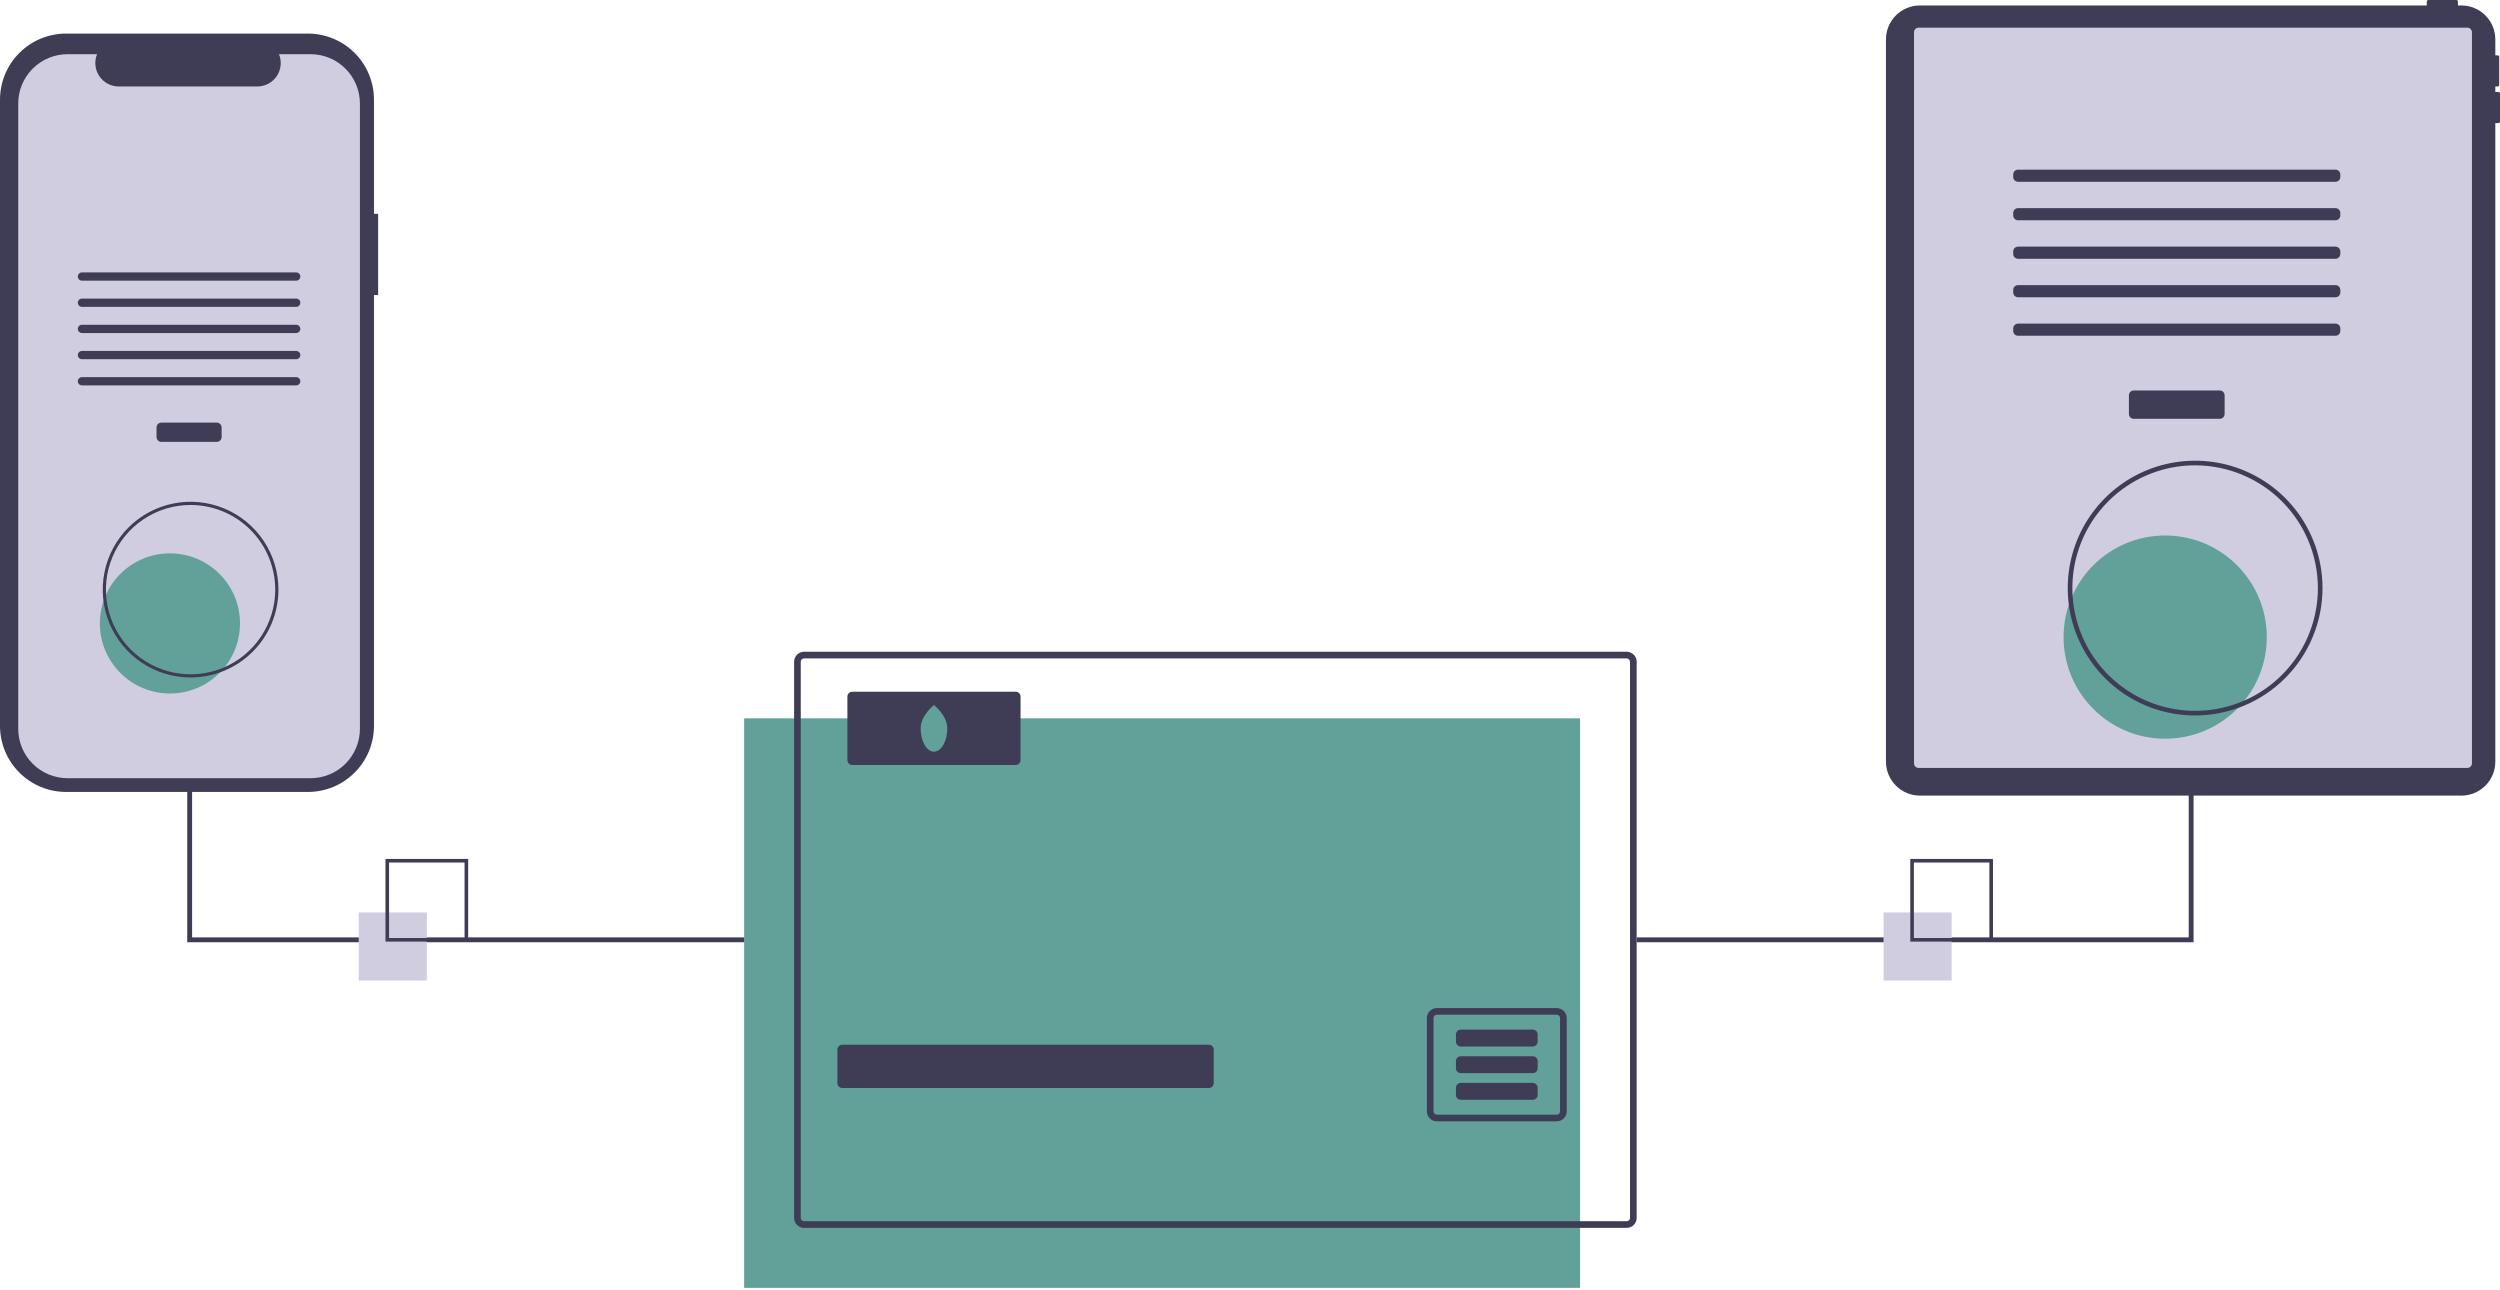 <svg width="500" height="258" viewBox="0 0 500 258" fill="none" xmlns="http://www.w3.org/2000/svg">
<g clip-path="url(#clip0)">
<path d="M316.01 143.671H148.83V257.568H316.01V143.671Z" fill="#61A199"/>
<path d="M325.334 130.349H160.819C160.289 130.35 159.781 130.561 159.407 130.935C159.032 131.31 158.821 131.818 158.82 132.348V243.579C158.82 243.842 158.872 244.102 158.972 244.344C159.073 244.587 159.22 244.807 159.406 244.993C159.591 245.179 159.812 245.326 160.054 245.426C160.297 245.527 160.557 245.579 160.819 245.579H325.334C325.597 245.579 325.857 245.527 326.099 245.426C326.342 245.326 326.562 245.179 326.748 244.993C326.933 244.807 327.081 244.587 327.181 244.344C327.282 244.102 327.333 243.842 327.333 243.579V132.348C327.333 131.818 327.122 131.31 326.747 130.935C326.372 130.561 325.864 130.35 325.334 130.349ZM326.001 243.579C326.001 243.667 325.984 243.754 325.95 243.835C325.917 243.916 325.868 243.989 325.806 244.051C325.744 244.113 325.671 244.162 325.59 244.196C325.509 244.229 325.422 244.246 325.334 244.246H160.819C160.732 244.246 160.645 244.229 160.564 244.196C160.483 244.162 160.41 244.113 160.348 244.051C160.286 243.989 160.237 243.916 160.203 243.835C160.17 243.754 160.153 243.667 160.153 243.579V132.348C160.153 132.171 160.224 132.002 160.348 131.877C160.473 131.752 160.643 131.682 160.819 131.682H325.334C325.511 131.682 325.68 131.752 325.805 131.877C325.93 132.002 326 132.171 326.001 132.348V243.579Z" fill="#3F3D56"/>
<path d="M241.771 208.945H168.452C167.915 208.945 167.479 209.38 167.479 209.918V216.631C167.479 217.168 167.915 217.604 168.452 217.604H241.771C242.308 217.604 242.744 217.168 242.744 216.631V209.918C242.744 209.38 242.308 208.945 241.771 208.945Z" fill="#3F3D56"/>
<path d="M311.346 201.619H287.372C287.11 201.619 286.85 201.671 286.607 201.771C286.365 201.872 286.144 202.019 285.959 202.204C285.773 202.39 285.626 202.611 285.525 202.853C285.425 203.096 285.373 203.356 285.373 203.618V222.266C285.373 222.529 285.425 222.789 285.525 223.031C285.626 223.274 285.773 223.494 285.959 223.68C286.144 223.865 286.365 224.013 286.607 224.113C286.85 224.213 287.11 224.265 287.372 224.265H311.346C311.609 224.265 311.869 224.213 312.111 224.113C312.354 224.013 312.574 223.865 312.76 223.68C312.945 223.494 313.092 223.274 313.193 223.031C313.293 222.789 313.345 222.529 313.345 222.266V203.618C313.345 203.356 313.293 203.096 313.193 202.853C313.092 202.611 312.945 202.39 312.76 202.204C312.574 202.019 312.354 201.872 312.111 201.771C311.869 201.671 311.609 201.619 311.346 201.619ZM312.012 222.266C312.012 222.443 311.942 222.612 311.817 222.737C311.692 222.862 311.523 222.932 311.346 222.932H287.372C287.195 222.932 287.026 222.862 286.901 222.737C286.776 222.612 286.706 222.443 286.706 222.266V203.618C286.705 203.53 286.723 203.444 286.756 203.363C286.789 203.282 286.838 203.208 286.9 203.146C286.962 203.084 287.036 203.035 287.117 203.002C287.198 202.968 287.285 202.951 287.372 202.952H311.346C311.434 202.951 311.52 202.968 311.601 203.002C311.682 203.035 311.756 203.084 311.818 203.146C311.88 203.208 311.929 203.282 311.962 203.363C311.996 203.444 312.013 203.53 312.012 203.618V222.266Z" fill="#3F3D56"/>
<path d="M306.558 205.922H292.159C291.622 205.922 291.187 206.358 291.187 206.895V208.331C291.187 208.868 291.622 209.303 292.159 209.303H306.558C307.095 209.303 307.531 208.868 307.531 208.331V206.895C307.531 206.358 307.095 205.922 306.558 205.922Z" fill="#3F3D56"/>
<path d="M306.558 211.25H292.159C291.622 211.25 291.187 211.686 291.187 212.223V213.659C291.187 214.196 291.622 214.632 292.159 214.632H306.558C307.095 214.632 307.531 214.196 307.531 213.659V212.223C307.531 211.686 307.095 211.25 306.558 211.25Z" fill="#3F3D56"/>
<path d="M306.558 216.579H292.159C291.622 216.579 291.187 217.014 291.187 217.552V218.988C291.187 219.525 291.622 219.96 292.159 219.96H306.558C307.095 219.96 307.531 219.525 307.531 218.988V217.552C307.531 217.014 307.095 216.579 306.558 216.579Z" fill="#3F3D56"/>
<path d="M203.14 138.343H170.45C169.913 138.343 169.478 138.778 169.478 139.316V152.023C169.478 152.561 169.913 152.996 170.45 152.996H203.14C203.677 152.996 204.112 152.561 204.112 152.023V139.316C204.112 138.778 203.677 138.343 203.14 138.343Z" fill="#3F3D56"/>
<path d="M189.459 145.669C189.459 148.244 188.266 150.332 186.795 150.332C185.324 150.332 184.131 148.244 184.131 145.669C184.131 143.094 186.795 141.007 186.795 141.007C186.795 141.007 189.459 143.094 189.459 145.669Z" fill="#61A199"/>
<path d="M438.715 78.715H437.742V187.478H327.333V188.45H438.715V78.715Z" fill="#3F3D56"/>
<path d="M148.83 188.45H37.448V78.715H38.421V187.478H148.83V188.45Z" fill="#3F3D56"/>
<path d="M499.689 18.39H499.065V17.299H499.533C499.615 17.299 499.695 17.266 499.753 17.208C499.812 17.149 499.844 17.07 499.844 16.987V11.377C499.844 11.294 499.812 11.215 499.753 11.156C499.695 11.098 499.615 11.065 499.533 11.065H499.065V7.879C499.065 6.987 498.89 6.105 498.549 5.281C498.207 4.458 497.707 3.709 497.077 3.079C496.447 2.449 495.698 1.949 494.875 1.608C494.051 1.266 493.169 1.091 492.277 1.091H491.585V0.312C491.585 0.229 491.552 0.15 491.493 0.091C491.435 0.033 491.355 -2.92276e-05 491.273 -3.05176e-05H485.662C485.58 -2.92276e-05 485.5 0.033 485.442 0.091C485.383 0.15 485.351 0.229 485.351 0.312V1.091H383.98C383.089 1.091 382.206 1.266 381.383 1.608C380.559 1.949 379.811 2.449 379.181 3.079C378.55 3.709 378.05 4.458 377.709 5.281C377.368 6.105 377.192 6.987 377.192 7.879V152.332C377.192 153.224 377.368 154.106 377.709 154.93C378.05 155.754 378.55 156.502 379.181 157.132C379.811 157.763 380.559 158.263 381.383 158.604C382.206 158.945 383.089 159.12 383.98 159.12H492.277C493.169 159.12 494.051 158.945 494.875 158.604C495.698 158.263 496.447 157.763 497.077 157.132C497.707 156.502 498.207 155.754 498.549 154.93C498.89 154.106 499.065 153.224 499.065 152.332V24.624H499.689C499.771 24.624 499.851 24.591 499.909 24.533C499.967 24.474 500 24.395 500 24.312V18.702C500 18.661 499.992 18.62 499.977 18.582C499.961 18.545 499.938 18.51 499.909 18.481C499.88 18.452 499.846 18.429 499.808 18.414C499.77 18.398 499.73 18.39 499.689 18.39Z" fill="#3F3D56"/>
<path d="M493.463 5.531H383.728C383.217 5.531 382.802 5.946 382.802 6.457V152.663C382.802 153.175 383.217 153.589 383.728 153.589H493.463C493.975 153.589 494.39 153.175 494.39 152.663V6.457C494.39 5.946 493.975 5.531 493.463 5.531Z" fill="#D0CDE1"/>
<path d="M443.952 78.093H426.755C426.218 78.093 425.782 78.529 425.782 79.066V82.793C425.782 83.33 426.218 83.766 426.755 83.766H443.952C444.489 83.766 444.925 83.33 444.925 82.793V79.066C444.925 78.529 444.489 78.093 443.952 78.093Z" fill="#3F3D56"/>
<path d="M467.094 33.927H403.612C403.075 33.927 402.64 34.363 402.64 34.9V35.386C402.64 35.923 403.075 36.358 403.612 36.358H467.094C467.631 36.358 468.067 35.923 468.067 35.386V34.9C468.067 34.363 467.631 33.927 467.094 33.927Z" fill="#3F3D56"/>
<path d="M467.094 41.626H403.612C403.075 41.626 402.64 42.061 402.64 42.599V43.084C402.64 43.621 403.075 44.057 403.612 44.057H467.094C467.631 44.057 468.067 43.621 468.067 43.084V42.599C468.067 42.061 467.631 41.626 467.094 41.626Z" fill="#3F3D56"/>
<path d="M467.094 49.325H403.612C403.075 49.325 402.64 49.76 402.64 50.297V50.783C402.64 51.32 403.075 51.756 403.612 51.756H467.094C467.631 51.756 468.067 51.32 468.067 50.783V50.297C468.067 49.76 467.631 49.325 467.094 49.325Z" fill="#3F3D56"/>
<path d="M467.094 57.023H403.612C403.075 57.023 402.64 57.459 402.64 57.996V58.481C402.64 59.019 403.075 59.454 403.612 59.454H467.094C467.631 59.454 468.067 59.019 468.067 58.481V57.996C468.067 57.459 467.631 57.023 467.094 57.023Z" fill="#3F3D56"/>
<path d="M467.094 64.722H403.612C403.075 64.722 402.64 65.157 402.64 65.695V66.18C402.64 66.717 403.075 67.153 403.612 67.153H467.094C467.631 67.153 468.067 66.717 468.067 66.18V65.695C468.067 65.157 467.631 64.722 467.094 64.722Z" fill="#3F3D56"/>
<path d="M433.037 147.743C444.26 147.743 453.358 138.645 453.358 127.422C453.358 116.199 444.26 107.101 433.037 107.101C421.814 107.101 412.716 116.199 412.716 127.422C412.716 138.645 421.814 147.743 433.037 147.743Z" fill="#61A199"/>
<path d="M439.027 143.096C433.988 143.096 429.062 141.602 424.872 138.803C420.682 136.003 417.417 132.024 415.488 127.369C413.56 122.713 413.055 117.59 414.038 112.648C415.021 107.706 417.448 103.166 421.011 99.603C424.574 96.04 429.114 93.614 434.056 92.63C438.998 91.647 444.121 92.152 448.777 94.08C453.432 96.009 457.411 99.274 460.211 103.464C463.01 107.654 464.504 112.58 464.504 117.619C464.497 124.373 461.81 130.849 457.034 135.626C452.257 140.402 445.781 143.089 439.027 143.096ZM439.027 93.067C434.171 93.067 429.424 94.507 425.387 97.205C421.349 99.903 418.202 103.737 416.344 108.223C414.486 112.709 414 117.646 414.947 122.408C415.894 127.171 418.233 131.546 421.666 134.979C425.1 138.413 429.474 140.751 434.237 141.698C438.999 142.646 443.936 142.159 448.422 140.301C452.908 138.443 456.743 135.296 459.44 131.259C462.138 127.221 463.578 122.474 463.578 117.619C463.571 111.11 460.982 104.869 456.379 100.266C451.776 95.664 445.536 93.075 439.027 93.067Z" fill="#3F3D56"/>
<path d="M75.629 42.759H74.796V19.929C74.796 18.194 74.454 16.475 73.79 14.872C73.126 13.269 72.153 11.812 70.925 10.585C69.698 9.358 68.242 8.385 66.639 7.721C65.036 7.057 63.317 6.715 61.582 6.715H13.213C11.478 6.715 9.76 7.057 8.157 7.721C6.554 8.385 5.097 9.358 3.87 10.585C2.643 11.812 1.67 13.269 1.006 14.872C0.342 16.475 -1.91619e-06 18.194 0 19.929V145.177C-1.9162e-06 146.912 0.342 148.63 1.006 150.233C1.67 151.836 2.643 153.293 3.87 154.52C5.097 155.747 6.554 156.72 8.157 157.384C9.76 158.048 11.478 158.39 13.213 158.39H61.582C63.317 158.39 65.036 158.048 66.639 157.384C68.242 156.72 69.698 155.747 70.925 154.52C72.153 153.293 73.126 151.836 73.79 150.233C74.454 148.63 74.796 146.912 74.796 145.177V59.01H75.629V42.759Z" fill="#3F3D56"/>
<path d="M71.982 20.705V145.771C71.983 148.388 70.943 150.898 69.093 152.749C67.243 154.6 64.733 155.64 62.116 155.64H13.514C10.896 155.64 8.387 154.6 6.536 152.749C4.686 150.898 3.647 148.388 3.647 145.771V20.705C3.648 18.089 4.687 15.579 6.538 13.729C8.388 11.879 10.897 10.839 13.514 10.839H19.41C19.12 11.551 19.009 12.323 19.088 13.088C19.166 13.852 19.432 14.586 19.861 15.224C20.29 15.862 20.869 16.385 21.547 16.746C22.226 17.107 22.983 17.296 23.751 17.296H51.461C52.23 17.296 52.987 17.107 53.665 16.746C54.344 16.385 54.923 15.862 55.352 15.224C55.781 14.586 56.046 13.853 56.125 13.088C56.203 12.323 56.093 11.551 55.802 10.839H62.116C64.732 10.839 67.242 11.879 69.092 13.729C70.942 15.579 71.982 18.089 71.982 20.705Z" fill="#D0CDE1"/>
<path d="M43.352 84.521H32.278C31.74 84.521 31.305 84.956 31.305 85.493V87.406C31.305 87.943 31.74 88.379 32.278 88.379H43.352C43.889 88.379 44.324 87.943 44.324 87.406V85.493C44.324 84.956 43.889 84.521 43.352 84.521Z" fill="#3F3D56"/>
<path d="M59.238 54.481H16.391C15.935 54.481 15.565 54.851 15.565 55.308C15.565 55.764 15.935 56.135 16.391 56.135H59.238C59.695 56.135 60.065 55.764 60.065 55.308C60.065 54.851 59.695 54.481 59.238 54.481Z" fill="#3F3D56"/>
<path d="M59.238 59.717H16.391C15.935 59.717 15.565 60.087 15.565 60.544C15.565 61.001 15.935 61.371 16.391 61.371H59.238C59.695 61.371 60.065 61.001 60.065 60.544C60.065 60.087 59.695 59.717 59.238 59.717Z" fill="#3F3D56"/>
<path d="M59.238 64.954H16.391C15.935 64.954 15.565 65.324 15.565 65.78C15.565 66.237 15.935 66.607 16.391 66.607H59.238C59.695 66.607 60.065 66.237 60.065 65.78C60.065 65.324 59.695 64.954 59.238 64.954Z" fill="#3F3D56"/>
<path d="M59.238 70.19H16.391C15.935 70.19 15.565 70.56 15.565 71.017C15.565 71.473 15.935 71.843 16.391 71.843H59.238C59.695 71.843 60.065 71.473 60.065 71.017C60.065 70.56 59.695 70.19 59.238 70.19Z" fill="#3F3D56"/>
<path d="M59.238 75.426H16.391C15.935 75.426 15.565 75.796 15.565 76.253C15.565 76.71 15.935 77.08 16.391 77.08H59.238C59.695 77.08 60.065 76.71 60.065 76.253C60.065 75.796 59.695 75.426 59.238 75.426Z" fill="#3F3D56"/>
<path d="M33.986 138.701C41.726 138.701 48 132.427 48 124.687C48 116.947 41.726 110.673 33.986 110.673C26.246 110.673 19.972 116.947 19.972 124.687C19.972 132.427 26.246 138.701 33.986 138.701Z" fill="#61A199"/>
<path d="M38.116 135.497C34.641 135.497 31.244 134.466 28.355 132.535C25.465 130.605 23.213 127.861 21.883 124.65C20.553 121.44 20.206 117.907 20.884 114.498C21.561 111.09 23.235 107.959 25.692 105.502C28.149 103.045 31.28 101.371 34.688 100.693C38.097 100.015 41.63 100.363 44.84 101.693C48.051 103.023 50.795 105.275 52.726 108.165C54.656 111.054 55.687 114.451 55.687 117.926C55.682 122.585 53.829 127.051 50.535 130.345C47.241 133.638 42.775 135.491 38.116 135.497ZM38.116 100.995C34.768 100.995 31.494 101.988 28.71 103.848C25.925 105.709 23.755 108.353 22.474 111.447C21.192 114.541 20.857 117.945 21.51 121.229C22.163 124.514 23.776 127.531 26.144 129.899C28.512 132.266 31.529 133.879 34.813 134.532C38.098 135.186 41.502 134.85 44.596 133.569C47.69 132.287 50.334 130.117 52.194 127.333C54.055 124.548 55.048 121.275 55.048 117.926C55.043 113.437 53.257 109.133 50.083 105.959C46.909 102.785 42.605 101 38.116 100.995Z" fill="#3F3D56"/>
<path d="M85.363 182.487H71.744V196.105H85.363V182.487Z" fill="#D0CDE1"/>
<path d="M93.632 188.323H77.095V171.786H93.632V188.323ZM77.814 187.604H92.913V172.505H77.814V187.604Z" fill="#3F3D56"/>
<path d="M390.326 182.487H376.707V196.105H390.326V182.487Z" fill="#D0CDE1"/>
<path d="M398.595 188.323H382.058V171.786H398.595V188.323ZM382.777 187.604H397.876V172.505H382.777V187.604Z" fill="#3F3D56"/>
</g>
<defs>
<clipPath id="clip0">
<rect width="500" height="257.568" fill="white"/>
</clipPath>
</defs>
</svg>
